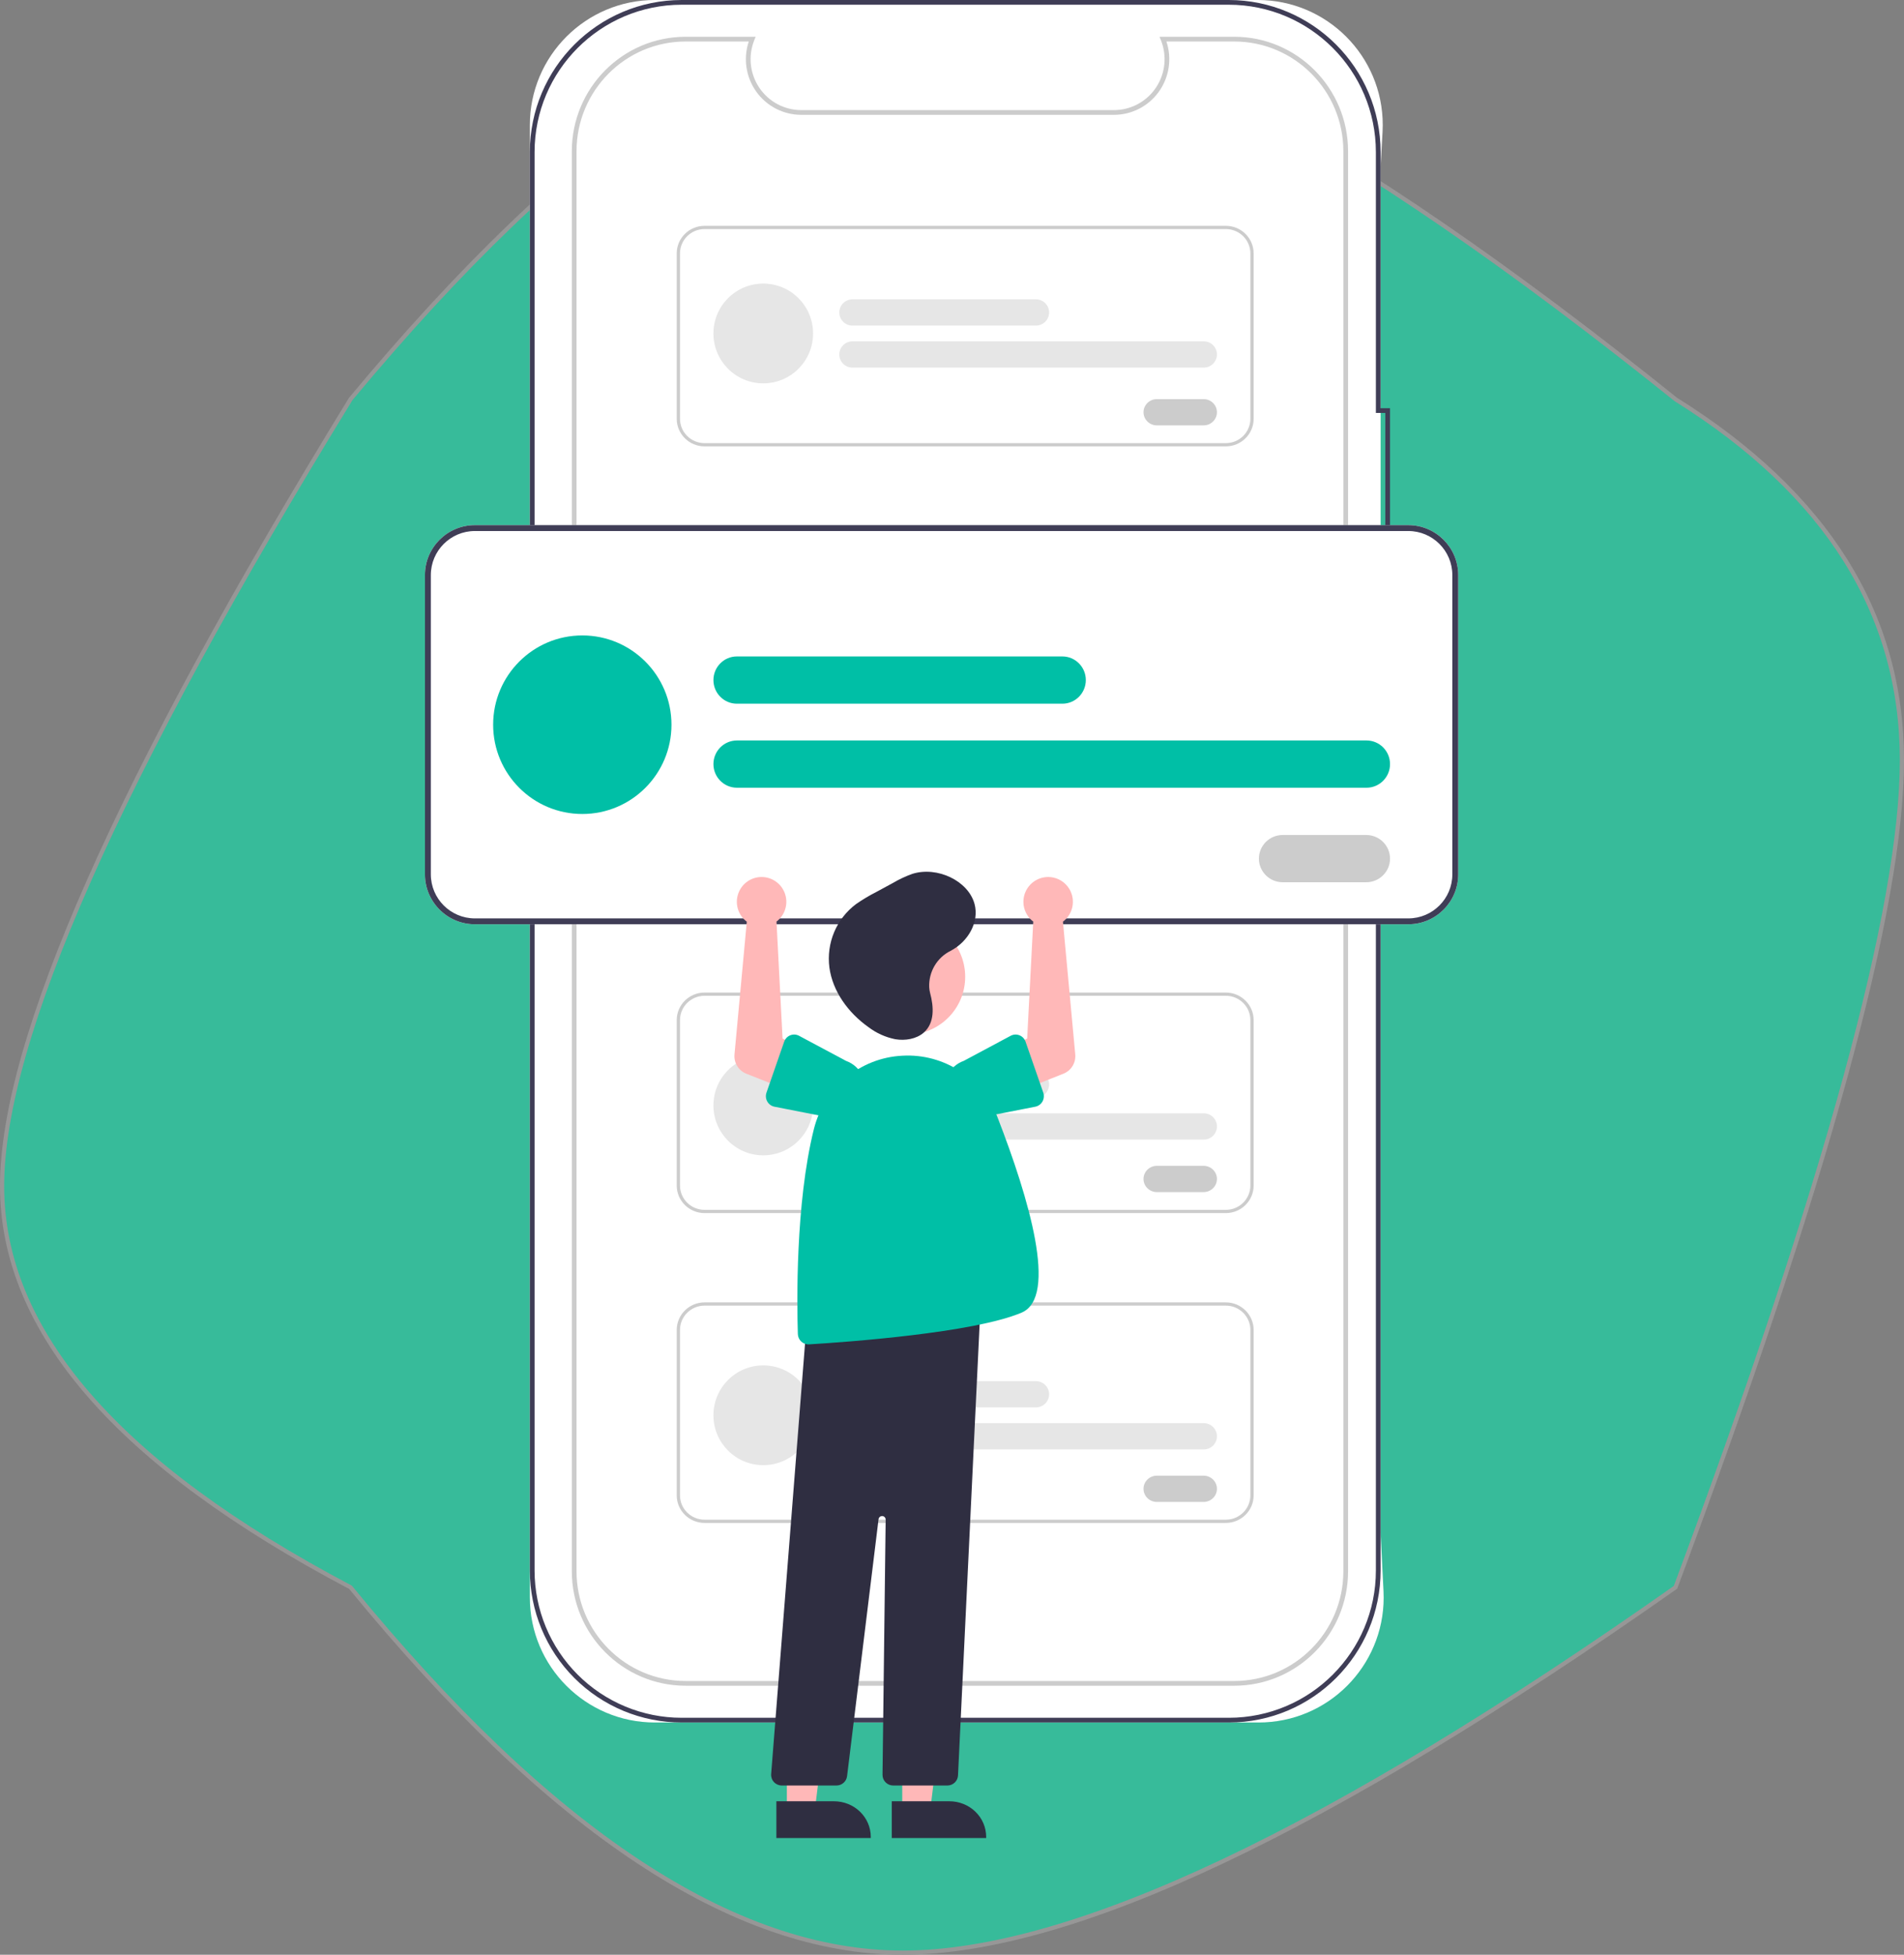 <?xml version="1.0" encoding="UTF-8"?>
<svg width="457px" height="469px" viewBox="0 0 457 469" version="1.1" xmlns="http://www.w3.org/2000/svg" xmlns:xlink="http://www.w3.org/1999/xlink">
    <rect x="0" y="0" width="457" height="469" fill="#808080" stroke="none"/>
    <title>Group 6</title>
    <g id="1---Landing" stroke="none" stroke-width="1" fill="none" fill-rule="evenodd">
        <g id="Landing-Page-Dark---Desktop" transform="translate(-180, -1841)">
            <g id="Group-6" transform="translate(180, 1841)">
                <path d="M223.369,0.5 C263.468,0.5 323.093,32.326 402.265,95.865 C438.417,118.451 456.5,147.282 456.5,182.421 C456.5,217.675 438.377,283.815 402.153,380.848 C319.129,439.253 257.307,468.5 216.674,468.5 C176.064,468.5 131.897,439.233 84.128,380.844 C56.127,366.069 35.237,350.718 21.313,334.657 C7.447,318.663 0.5,301.969 0.5,284.566 C0.5,249.584 28.417,186.644 84.173,95.736 C136.931,32.3 183.314,0.5 223.369,0.5 Z" id="Rectangle" stroke="#979797" fill="#37BB9A"></path>
                <g id="Group-5" transform="translate(102, 0)">
                    <path d="M55.178,0 L199.888,-3.55271368e-15 C216.457,-6.59630556e-15 229.888,13.431 229.888,30 C229.888,30.566 229.872,31.131 229.84,31.696 L229.372,39.967 L229.372,39.967 L229.372,97.942 L229.372,367.717 L230.071,381.792 C230.893,398.34 218.144,412.421 201.596,413.243 C201.1,413.268 200.604,413.28 200.108,413.28 L55.178,413.28 C38.609,413.28 25.178,399.849 25.178,383.28 L25.178,30 C25.178,13.431 38.609,2.02906125e-15 55.178,0 Z" id="Rectangle" fill="#FFFFFF"></path>
                    <g id="undraw_post_online_re_1b82" fill-rule="nonzero">
                        <path d="M192.933,413.28 L61.617,413.28 C51.952,413.28 42.684,409.438 35.85,402.598 C29.017,395.758 25.178,386.481 25.178,376.809 L25.178,36.471 C25.2,16.338 41.501,0.023 61.617,0 L192.933,0 C213.048,0.023 229.349,16.338 229.372,36.471 L229.372,97.942 L231.635,97.942 L231.635,143.233 L229.372,143.233 L229.372,376.809 C229.372,396.951 213.058,413.28 192.933,413.28 Z M61.617,1.133 C42.126,1.155 26.331,16.963 26.309,36.471 L26.309,376.809 C26.309,386.181 30.029,395.17 36.65,401.797 C43.272,408.424 52.252,412.147 61.617,412.147 L192.933,412.147 C212.433,412.147 228.24,396.326 228.24,376.809 L228.24,142.1 L230.503,142.1 L230.503,99.074 L228.24,99.074 L228.24,36.471 C228.218,16.963 212.424,1.155 192.933,1.133 L61.617,1.133 Z" id="Shape" fill="#3F3D56"></path>
                        <path d="M194.257,404.46 L62.555,404.46 C47.481,404.443 35.266,392.162 35.249,377.007 L35.249,36.273 C35.266,21.119 47.481,8.838 62.555,8.82 L79.372,8.82 L79.055,9.602 C77.532,13.366 77.97,17.644 80.225,21.017 C82.479,24.389 86.255,26.413 90.296,26.416 L165.387,26.416 C169.428,26.413 173.203,24.389 175.458,21.017 C177.712,17.644 178.151,13.365 176.628,9.602 L176.311,8.82 L194.257,8.82 C209.331,8.838 221.546,21.119 221.563,36.273 L221.563,377.007 C221.546,392.162 209.331,404.443 194.257,404.46 L194.257,404.46 Z M62.555,9.956 C48.105,9.972 36.395,21.745 36.378,36.273 L36.378,377.007 C36.395,391.535 48.105,403.308 62.555,403.324 L194.257,403.324 C208.707,403.308 220.417,391.535 220.434,377.007 L220.434,36.273 L220.434,36.273 C220.417,21.745 208.707,9.972 194.257,9.956 L177.963,9.956 C179.322,14.026 178.651,18.506 176.159,21.993 C173.666,25.48 169.658,27.549 165.387,27.552 L90.296,27.552 C86.025,27.549 82.016,25.48 79.524,21.993 C77.032,18.506 76.361,14.026 77.72,9.956 L62.555,9.956 Z" id="Shape" fill="#CCCCCC"></path>
                        <path d="M236.023,221.76 L11.977,221.76 C5.365,221.753 0.007,216.398 0,209.79 L0,137.97 C0.007,131.362 5.365,126.007 11.977,126 L236.023,126 C242.635,126.007 247.993,131.362 248,137.97 L248,209.79 C247.993,216.398 242.635,221.753 236.023,221.76 L236.023,221.76 Z" id="Path" fill="#FFFFFF"></path>
                        <path d="M236.023,221.76 L11.977,221.76 C5.365,221.753 0.007,216.398 0,209.79 L0,137.97 C0.007,131.362 5.365,126.007 11.977,126 L236.023,126 C242.635,126.007 247.993,131.362 248,137.97 L248,209.79 C247.993,216.398 242.635,221.753 236.023,221.76 L236.023,221.76 Z M11.977,127.408 C6.143,127.415 1.416,132.14 1.409,137.97 L1.409,209.79 C1.416,215.62 6.143,220.345 11.977,220.352 L236.023,220.352 C241.857,220.345 246.584,215.62 246.591,209.79 L246.591,137.97 C246.584,132.14 241.857,127.415 236.023,127.408 L11.977,127.408 Z" id="Shape" fill="#3F3D56"></path>
                        <path d="M152.989,168.84 L74.869,168.84 C71.759,168.84 69.239,166.301 69.239,163.17 C69.239,160.039 71.759,157.5 74.869,157.5 L152.989,157.5 C156.099,157.5 158.619,160.039 158.619,163.17 C158.619,166.301 156.099,168.84 152.989,168.84 L152.989,168.84 Z" id="Path" fill="#00BFA6"></path>
                        <path d="M225.986,189 L74.887,189 C71.768,189 69.239,186.461 69.239,183.33 C69.239,180.199 71.768,177.66 74.887,177.66 L225.986,177.66 C229.106,177.66 231.635,180.199 231.635,183.33 C231.635,186.461 229.106,189 225.986,189 L225.986,189 Z" id="Path" fill="#00BFA6"></path>
                        <ellipse id="Oval" fill="#00BFA6" cx="37.766" cy="173.88" rx="21.401" ry="21.42"></ellipse>
                        <path d="M225.912,211.68 L205.885,211.68 C202.724,211.68 200.162,209.141 200.162,206.01 C200.162,202.879 202.724,200.34 205.885,200.34 L225.912,200.34 C229.073,200.34 231.635,202.879 231.635,206.01 C231.635,209.141 229.073,211.68 225.912,211.68 L225.912,211.68 Z" id="Path" fill="#FFFFFF"></path>
                        <path d="M225.912,211.68 L205.885,211.68 C202.724,211.68 200.162,209.141 200.162,206.01 C200.162,202.879 202.724,200.34 205.885,200.34 L225.912,200.34 C229.073,200.34 231.635,202.879 231.635,206.01 C231.635,209.141 229.073,211.68 225.912,211.68 L225.912,211.68 Z" id="Path" fill="#CCCCCC"></path>
                        <path d="M192.216,107.1 L67.114,107.1 C63.422,107.096 60.431,104.137 60.426,100.485 L60.426,60.795 C60.431,57.143 63.422,54.184 67.114,54.18 L192.216,54.18 C195.908,54.184 198.899,57.143 198.904,60.795 L198.904,100.485 C198.899,104.137 195.908,107.096 192.216,107.1 L192.216,107.1 Z M67.114,54.958 C63.857,54.962 61.217,57.573 61.213,60.795 L61.213,100.485 C61.217,103.707 63.857,106.318 67.114,106.322 L192.216,106.322 C195.473,106.318 198.113,103.707 198.117,100.485 L198.117,60.795 C198.113,57.573 195.473,54.962 192.216,54.958 L67.114,54.958 Z" id="Shape" fill="#CCCCCC"></path>
                        <path d="M146.639,78.12 L102.62,78.12 C100.87,78.118 99.452,76.708 99.452,74.97 C99.452,73.232 100.87,71.822 102.62,71.82 L146.639,71.82 C148.389,71.822 149.807,73.232 149.807,74.97 C149.807,76.708 148.389,78.118 146.639,78.12 Z" id="Path" fill="#E6E6E6"></path>
                        <path d="M186.934,88.2 L102.6,88.2 C100.861,88.198 99.452,86.788 99.452,85.05 C99.452,83.312 100.861,81.902 102.6,81.9 L186.934,81.9 C188.062,81.898 189.104,82.499 189.668,83.474 C190.232,84.449 190.232,85.651 189.668,86.626 C189.104,87.601 188.062,88.202 186.934,88.2 L186.934,88.2 Z" id="Path" fill="#E6E6E6"></path>
                        <ellipse id="Oval" fill="#E6E6E6" cx="81.198" cy="80.01" rx="11.959" ry="11.97"></ellipse>
                        <path d="M186.891,102.06 L175.676,102.06 C174.53,102.062 173.47,101.461 172.897,100.486 C172.324,99.511 172.324,98.309 172.897,97.334 C173.47,96.359 174.53,95.758 175.676,95.76 L186.891,95.76 C188.659,95.762 190.091,97.172 190.091,98.91 C190.091,100.648 188.659,102.058 186.891,102.06 L186.891,102.06 Z" id="Path" fill="#FFFFFF"></path>
                        <path d="M186.891,102.06 L175.676,102.06 C174.53,102.062 173.47,101.461 172.897,100.486 C172.324,99.511 172.324,98.309 172.897,97.334 C173.47,96.359 174.53,95.758 175.676,95.76 L186.891,95.76 C188.659,95.762 190.091,97.172 190.091,98.91 C190.091,100.648 188.659,102.058 186.891,102.06 L186.891,102.06 Z" id="Path" fill="#CCCCCC"></path>
                        <path d="M192.216,291.06 L67.114,291.06 C63.422,291.056 60.431,288.097 60.426,284.445 L60.426,244.755 C60.431,241.103 63.422,238.144 67.114,238.14 L192.216,238.14 C195.908,238.144 198.899,241.103 198.904,244.755 L198.904,284.445 C198.899,288.097 195.908,291.056 192.216,291.06 Z M67.114,238.918 C63.857,238.922 61.217,241.533 61.213,244.755 L61.213,284.445 C61.217,287.667 63.857,290.278 67.114,290.282 L192.216,290.282 C195.473,290.278 198.113,287.667 198.117,284.445 L198.117,244.755 C198.113,241.533 195.473,238.922 192.216,238.918 L67.114,238.918 Z" id="Shape" fill="#CCCCCC"></path>
                        <path d="M146.639,263.34 L102.624,263.34 C100.872,263.34 99.452,261.93 99.452,260.19 C99.452,258.45 100.872,257.04 102.624,257.04 L146.639,257.04 C148.389,257.042 149.807,258.452 149.807,260.19 C149.807,261.928 148.389,263.338 146.639,263.34 Z" id="Path" fill="#E6E6E6"></path>
                        <path d="M186.939,273.42 L102.6,273.42 C100.861,273.418 99.452,272.008 99.452,270.27 C99.452,268.532 100.861,267.122 102.6,267.12 L186.939,267.12 C188.68,267.12 190.091,268.53 190.091,270.27 C190.091,272.01 188.68,273.42 186.939,273.42 L186.939,273.42 Z" id="Path" fill="#E6E6E6"></path>
                        <ellipse id="Oval" fill="#E6E6E6" cx="81.198" cy="265.23" rx="11.959" ry="11.97"></ellipse>
                        <path d="M186.89,286.02 L175.672,286.02 C173.902,286.02 172.467,284.61 172.467,282.87 C172.467,281.13 173.902,279.72 175.672,279.72 L186.89,279.72 C188.659,279.722 190.091,281.132 190.091,282.87 C190.091,284.608 188.659,286.018 186.89,286.02 L186.89,286.02 Z" id="Path" fill="#FFFFFF"></path>
                        <path d="M186.89,286.02 L175.672,286.02 C173.902,286.02 172.467,284.61 172.467,282.87 C172.467,281.13 173.902,279.72 175.672,279.72 L186.89,279.72 C188.659,279.722 190.091,281.132 190.091,282.87 C190.091,284.608 188.659,286.018 186.89,286.02 L186.89,286.02 Z" id="Path" fill="#CCCCCC"></path>
                        <path d="M192.216,365.4 L67.114,365.4 C63.422,365.396 60.431,362.437 60.426,358.785 L60.426,319.095 C60.431,315.443 63.422,312.484 67.114,312.48 L192.216,312.48 C195.908,312.484 198.899,315.443 198.904,319.095 L198.904,358.785 C198.899,362.437 195.908,365.396 192.216,365.4 L192.216,365.4 Z M67.114,313.258 C63.857,313.262 61.217,315.873 61.213,319.095 L61.213,358.785 C61.217,362.007 63.857,364.618 67.114,364.622 L192.216,364.622 C195.473,364.618 198.113,362.007 198.117,358.785 L198.117,319.095 C198.113,315.873 195.473,313.262 192.216,313.258 L67.114,313.258 Z" id="Shape" fill="#CCCCCC"></path>
                        <path d="M146.639,337.68 L102.624,337.68 C100.872,337.68 99.452,336.27 99.452,334.53 C99.452,332.79 100.872,331.38 102.624,331.38 L146.639,331.38 C148.389,331.382 149.807,332.792 149.807,334.53 C149.807,336.268 148.389,337.678 146.639,337.68 Z" id="Path" fill="#E6E6E6"></path>
                        <path d="M186.939,347.76 L102.6,347.76 C100.861,347.758 99.452,346.348 99.452,344.61 C99.452,342.872 100.861,341.462 102.6,341.46 L186.939,341.46 C188.68,341.46 190.091,342.87 190.091,344.61 C190.091,346.35 188.68,347.76 186.939,347.76 L186.939,347.76 Z" id="Path" fill="#E6E6E6"></path>
                        <ellipse id="Oval" fill="#E6E6E6" cx="81.198" cy="339.57" rx="11.959" ry="11.97"></ellipse>
                        <path d="M186.89,360.36 L175.672,360.36 C173.902,360.36 172.467,358.95 172.467,357.21 C172.467,355.47 173.902,354.06 175.672,354.06 L186.89,354.06 C188.659,354.062 190.091,355.472 190.091,357.21 C190.091,358.948 188.659,360.358 186.89,360.36 L186.89,360.36 Z" id="Path" fill="#FFFFFF"></path>
                        <path d="M186.89,360.36 L175.672,360.36 C173.902,360.36 172.467,358.95 172.467,357.21 C172.467,355.47 173.902,354.06 175.672,354.06 L186.89,354.06 C188.659,354.062 190.091,355.472 190.091,357.21 C190.091,358.948 188.659,360.358 186.89,360.36 L186.89,360.36 Z" id="Path" fill="#CCCCCC"></path>
                        <polygon id="Path" fill="#FFB8B8" points="114.559 433.44 121.383 433.44 124.629 406.98 114.558 406.981"></polygon>
                        <path d="M112.041,432.181 L125.88,432.18 L125.881,432.18 C128.22,432.18 130.463,433.08 132.117,434.682 C133.771,436.284 134.701,438.456 134.701,440.722 L134.701,440.999 L112.041,441 L112.041,432.181 Z" id="Path" fill="#2F2E41"></path>
                        <polygon id="Path" fill="#FFB8B8" points="86.864 433.44 93.688 433.44 96.934 406.98 86.863 406.981"></polygon>
                        <path d="M84.345,432.181 L98.185,432.18 L98.185,432.18 C100.524,432.18 102.768,433.08 104.422,434.682 C106.076,436.284 107.005,438.456 107.005,440.722 L107.005,440.999 L84.346,441 L84.345,432.181 Z" id="Path" fill="#2F2E41"></path>
                        <ellipse id="Oval" fill="#FFB8B8" cx="115.817" cy="234.36" rx="13.848" ry="13.86"></ellipse>
                        <path d="M125.378,428.4 L112.392,428.4 C111.705,428.4 111.047,428.127 110.565,427.642 C110.082,427.157 109.815,426.501 109.824,425.819 L110.578,364.609 C110.584,364.158 110.233,363.781 109.779,363.751 C109.326,363.721 108.927,364.048 108.872,364.496 L101.315,426.159 C101.157,427.438 100.063,428.4 98.765,428.4 L85.655,428.4 C84.939,428.4 84.255,428.103 83.769,427.582 C83.283,427.06 83.038,426.36 83.094,425.652 L91.751,315.69 L91.987,315.664 L133.442,311.22 L127.943,425.971 C127.88,427.332 126.749,428.402 125.378,428.4 Z" id="Path" fill="#2F2E41"></path>
                        <path d="M92.025,322.56 C90.659,322.557 89.542,321.454 89.5,320.067 C89.277,313.049 88.894,288.763 93.342,270.934 C95.834,260.933 104.479,253.769 114.626,253.295 L114.626,253.295 C124.601,252.742 133.805,258.739 137.467,268.179 C144.943,287.456 152.007,311.216 143.2,314.943 C131.658,319.827 101.231,322.004 92.181,322.555 C92.129,322.558 92.077,322.56 92.025,322.56 Z" id="Path" fill="#00BFA6"></path>
                        <path d="M145.296,220.491 C145.515,220.715 145.75,220.923 146.001,221.11 L144.543,249.181 L138.477,252.293 L141.967,262.08 L153.239,257.617 C155.11,256.876 156.268,254.987 156.082,252.98 L153.129,221.138 C155.107,219.659 155.966,217.107 155.286,214.729 C154.605,212.351 152.527,210.644 150.067,210.44 C147.607,210.237 145.277,211.58 144.217,213.814 C143.157,216.048 143.586,218.706 145.296,220.491 L145.296,220.491 Z" id="Path" fill="#FFB8B8"></path>
                        <path d="M144.156,249.934 L148.405,262.16 C148.649,262.863 148.579,263.64 148.213,264.288 C147.846,264.935 147.219,265.389 146.496,265.531 L133.968,267.987 C130.302,269.27 126.301,267.307 125.024,263.597 C123.746,259.888 125.675,255.831 129.335,254.528 L140.583,248.516 C141.235,248.168 142.004,248.125 142.69,248.397 C143.376,248.669 143.911,249.23 144.156,249.934 L144.156,249.934 Z" id="Path" fill="#00BFA6"></path>
                        <path d="M85.079,220.491 C84.861,220.715 84.625,220.923 84.375,221.11 L85.833,249.181 L91.898,252.293 L88.408,262.08 L77.136,257.617 C75.266,256.876 74.108,254.987 74.294,252.98 L77.247,221.138 C75.268,219.659 74.409,217.107 75.09,214.729 C75.771,212.351 77.849,210.644 80.309,210.44 C82.769,210.237 85.098,211.58 86.159,213.814 C87.219,216.048 86.789,218.706 85.079,220.491 L85.079,220.491 Z" id="Path" fill="#FFB8B8"></path>
                        <path d="M87.686,248.397 C88.372,248.125 89.141,248.168 89.792,248.517 L101.041,254.529 C104.701,255.832 106.629,259.888 105.352,263.597 C104.075,267.307 100.074,269.27 96.407,267.987 L83.88,265.531 C83.156,265.389 82.53,264.935 82.163,264.288 C81.797,263.64 81.726,262.864 81.971,262.16 L86.22,249.935 C86.464,249.23 86.999,248.669 87.686,248.397 Z" id="Path" fill="#00BFA6"></path>
                        <path d="M121.029,236.854 C120.88,233.174 122.896,229.753 126.167,228.136 C130.41,225.92 133.075,221.195 131.907,216.879 C130.412,211.356 122.98,207.774 116.958,209.674 C115.329,210.259 113.757,210.998 112.264,211.881 L108.329,214.014 C106.649,214.865 105.028,215.833 103.48,216.91 C98.755,220.432 96.301,226.276 97.075,232.16 C97.85,237.775 101.485,242.925 106.462,246.451 C108.365,247.89 110.563,248.878 112.894,249.343 C115.279,249.741 117.935,249.289 119.679,247.788 C122.405,245.443 122.123,241.516 121.242,238.237 C121.125,237.784 121.054,237.321 121.029,236.854 Z" id="Path" fill="#2F2E41"></path>
                    </g>
                </g>
            </g>
        </g>
    </g>
</svg>